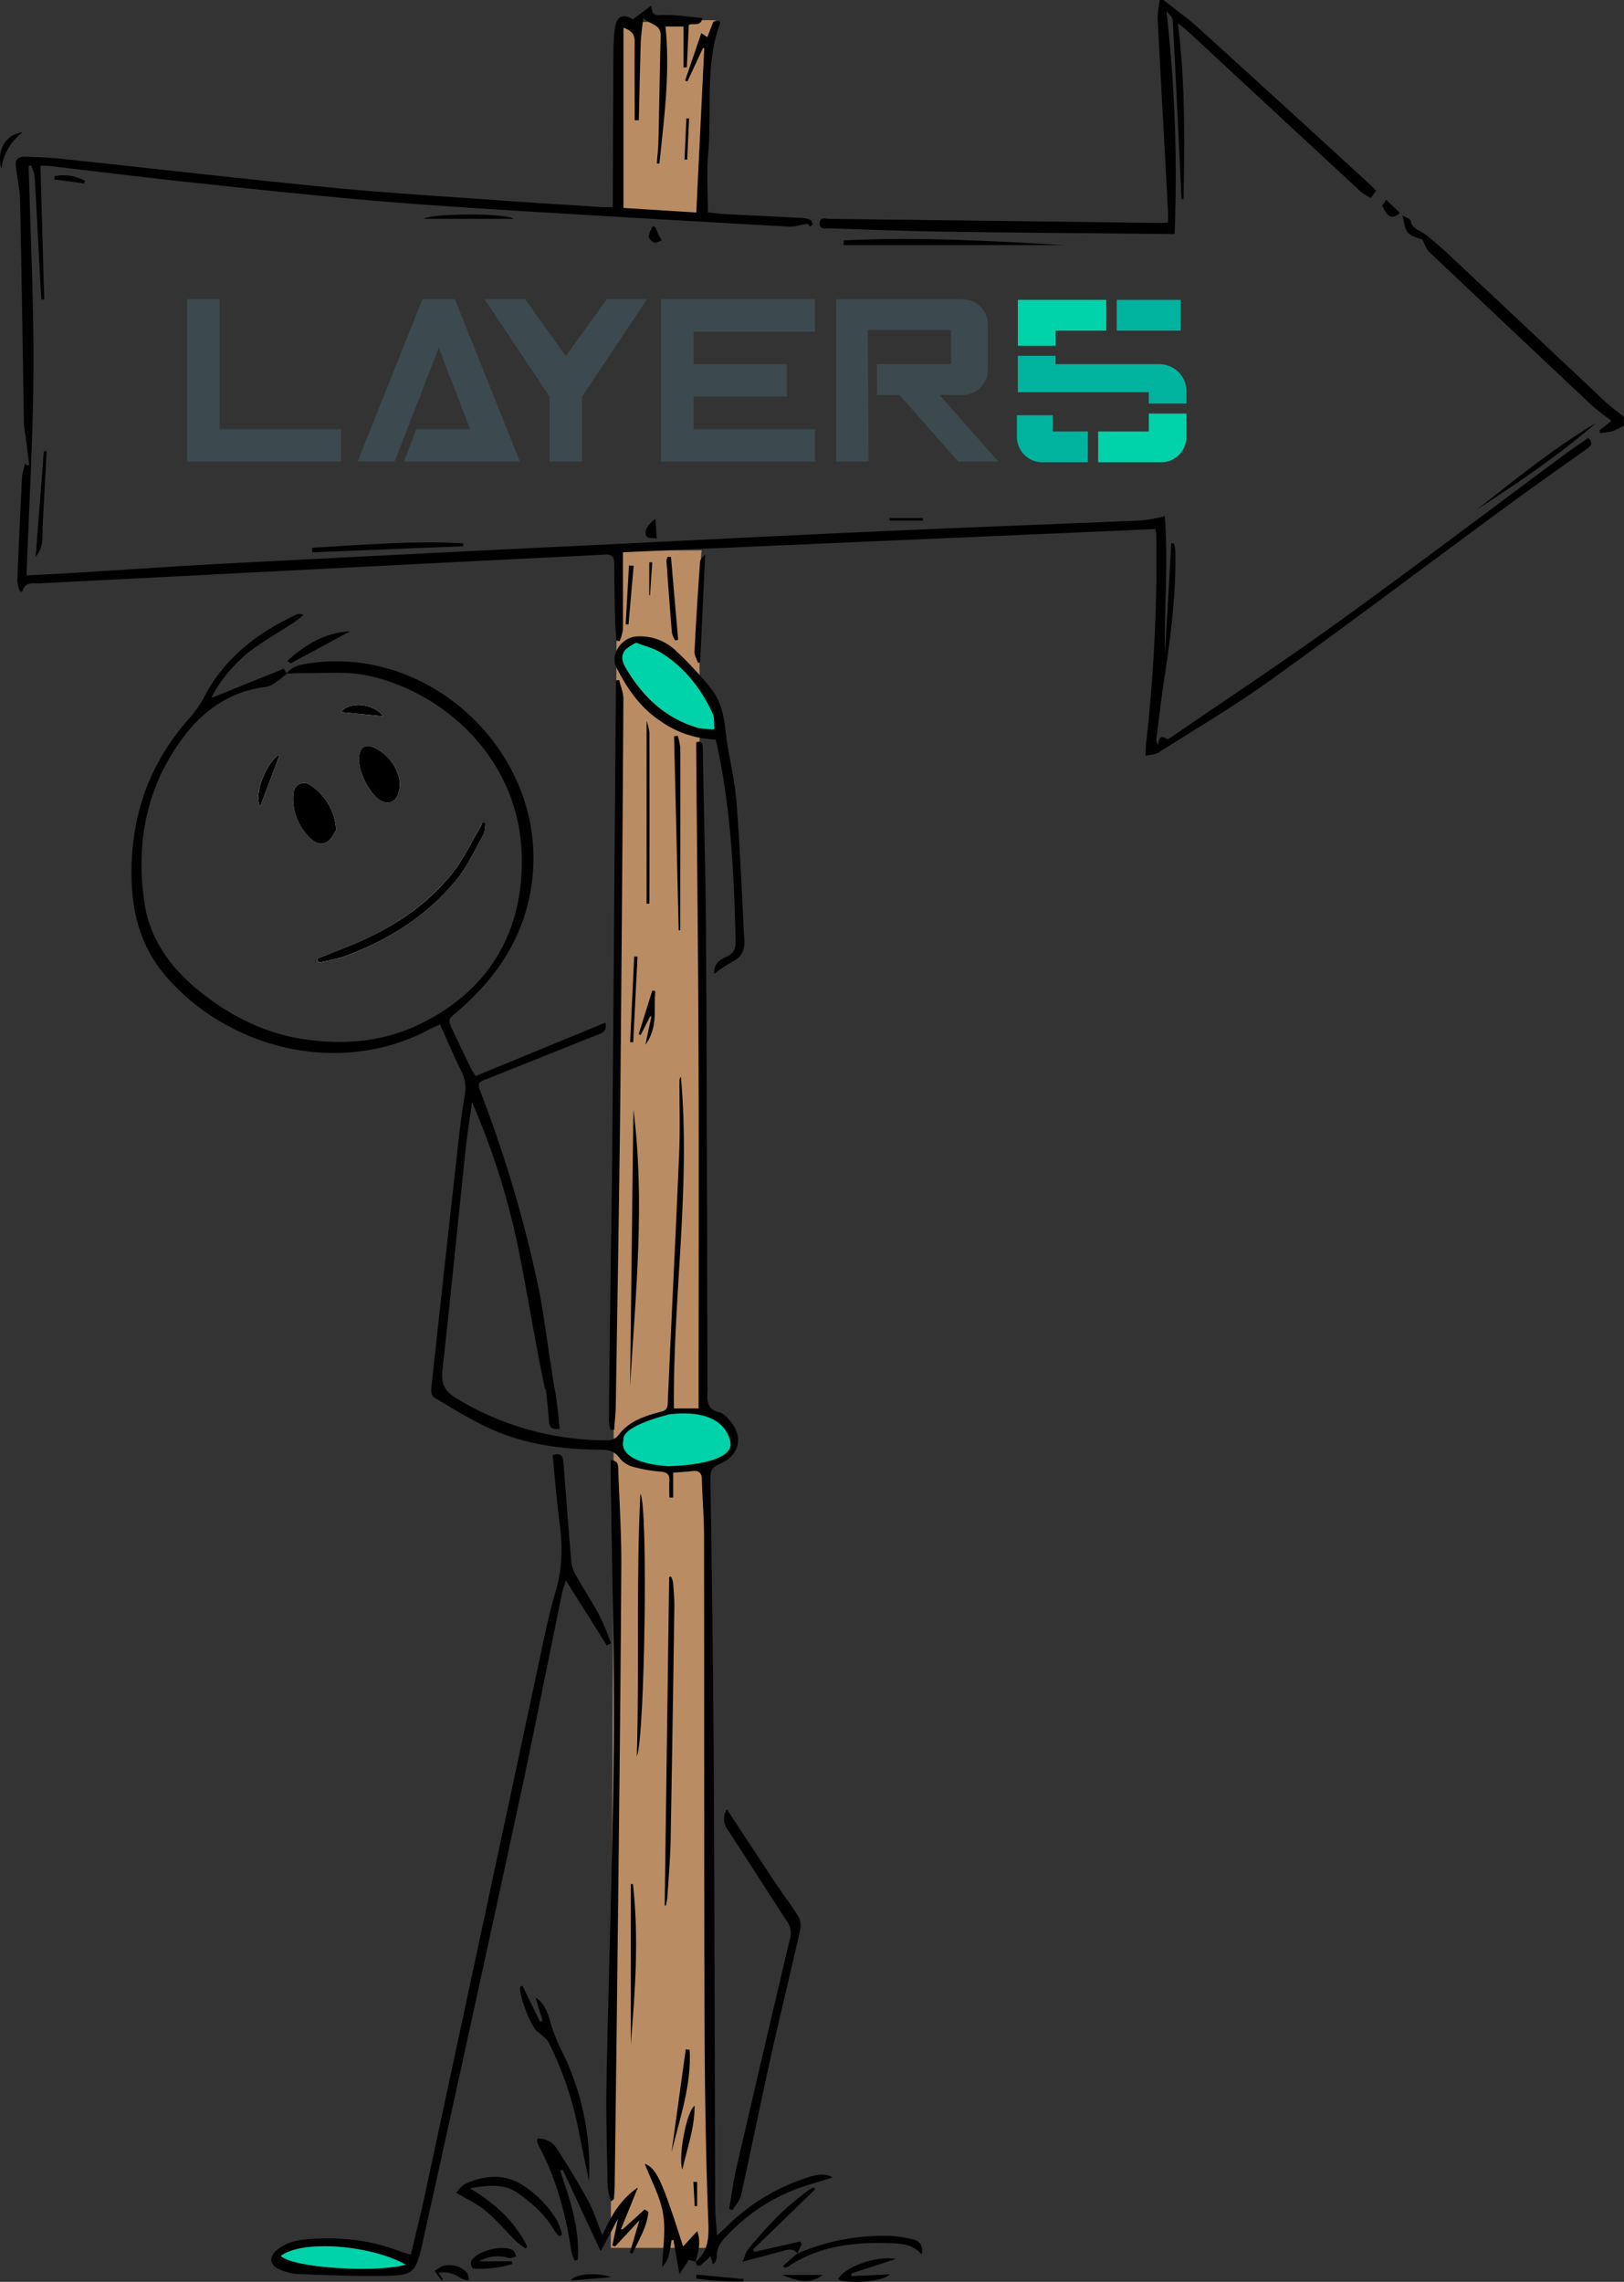 <svg xmlns="http://www.w3.org/2000/svg" viewBox="0 0 490.54 689.27"><rect x="0" y="0" width="490.54" height="689.27" fill="#333333" stroke="none"/><defs><style>.cls-1{fill:#ba8c63;}.cls-2{fill:#fff;}.cls-3{fill:#00d3a9;}.cls-4{fill:#3c494e;}.cls-5{fill:#00b39f;}</style></defs><g id="Layer_2" data-name="Layer 2"><g id="Layer_1-2" data-name="Layer 1"><g id="Wood"><path class="cls-1" d="M186.42,7l-.67,55.75L212,64.79s1.64-57.63,4.1-58.45S186.42,7,186.42,7Z"/><path class="cls-1" d="M186.31,166.26,184.49,679h31.62s-6.93-499.3-4.16-512.76Z"/></g><path d="M351.39,0c3.43,2.7,7,5.2,10.25,8.12q26.55,24.08,52.94,48.32c.38.36.7.79,1.06,1.19l-1.57,2.17A18.41,18.41,0,0,1,411,57.87q-25-23.16-50-46.38A57.28,57.28,0,0,0,355.77,7c2.29,17.76,2,35.45,1.75,53.14l-.65,0c-.14-3.11-.27-6.21-.42-9.31-.71-14.85-1.4-29.7-2.21-44.53-.05-1-1-2-1.91-2.91a442.06,442.06,0,0,1,2.47,67.31c-23.37-.24-46.43-.4-69.49-.73-11.67-.17-23.35-.64-35-1-1.15,0-2.8.38-2.74-1.57s1.73-1.3,2.84-1.29q50.16.6,100.33,1.24c.59,0,1.19-.09,2.06-.17,0-1.16.05-2.2,0-3.23-1-19.44-2.13-38.87-3.12-58.31A33.47,33.47,0,0,1,350.33,0Z"/><path d="M423.59,65.05c.87.54,2.37,1,2.51,1.66.52,2.55,2.8,2.83,4.37,4.05,2.43,1.89,4.79,3.89,7,6q23.7,22.23,47.35,44.51c1.79,1.67,3.78,3.11,5.68,4.66v2.65a25.51,25.51,0,0,1-3.5,1.68,23.49,23.49,0,0,1-3.68.55l-.18-.81,3.59-2.87c-2.17-1.71-4.23-3.1-6-4.78Q456.12,99.24,431.61,76c-.86-.81-1.2-2.16-1.94-3.58-1.19-.54-3.31-.89-4.38-2.14S424.12,66.83,423.59,65.05Z"/><path class="cls-2" d="M101.52,250.75a17.42,17.42,0,0,0-7.14-13.17c-2.67-2.1-5.62-.85-5.81,2.56A16.54,16.54,0,0,0,94,253.39c1.4,1.34,3.4,2.06,5.07.78C100.29,253.21,101,251.52,101.52,250.75Zm-5.74,38.84.36,1.17a54.74,54.74,0,0,0,7-1.54c13.65-4.87,25.72-12.27,34.87-23.66,3.21-4,5.42-8.82,7.93-13.36.56-1,.47-2.39.67-3.61l-.85-.23c-.37.73-.68,1.49-1.1,2.19-2.66,4.47-4.87,9.29-8.1,13.3-8.88,11-20.72,18-33.81,23C100.44,287.71,98.12,288.67,95.78,289.59Zm12.65-60.16c0,3.76,3,9.9,5.95,12,2.33,1.67,4.82,1.17,5.83-1.48a8.86,8.86,0,0,0,.39-4.62,13.49,13.49,0,0,0-6.73-9.08C110.54,224.25,108.46,225.51,108.43,229.43ZM78.6,243.53,84.5,228C80.58,229.75,76.49,240,78.6,243.53Zm24.48-28.42,12.71,1.24C112.66,212.25,105.24,211.84,103.08,215.11Z"/><path d="M86.68,203.5c-1.08.84-2.12,1.76-3.26,2.51a7.78,7.78,0,0,1-3,1.46c-10.71,1.29-18.81,6.89-25.1,15.29-11.18,14.93-14.34,32-11.68,50,1.62,10.95,7.89,19.55,16.41,26.47,9.08,7.37,19.25,12.64,30.84,14.53,12.46,2,24.77,1.1,36.27-4.57,16.57-8.16,27.18-21.53,29.81-39.66,5.42-37.4-22.53-61.08-46.89-65.65-5.91-1.11-12.14-.46-18.23-.57-1.75,0-3.51.1-5.27.16,1.74-2.39,4.4-2.74,7-3.13,36.64-5.42,71,27.11,67.28,64.42-1.68,16.79-10,29.93-22.59,40.67-3,2.54-3.09,2.44-1.43,6q2.72,5.76,5.5,11.48a23.75,23.75,0,0,0,1.34,2.11q19.47-8,39.17-16.11c.46,1.65,0,2.73-1.84,3.46-11.1,4.38-22.15,8.88-33.25,13.26-3.6,1.42-3.74,1.34-2.29,5.06A381,381,0,0,1,163.07,391c1,5,3.68,24.52,4.67,29.74-.88.3-2.25-1.28-3.05-1-2.89-12.67-6.73-37.87-9.86-50.35a218.9,218.9,0,0,0-12.26-36.46c-.65,4.78-1.43,9.54-1.94,14.33-2.34,22.18-4.5,44.38-7,66.54-.48,4.29.78,6.54,4.53,8.78a87.3,87.3,0,0,0,44.94,12.49,4.22,4.22,0,0,0,3.83-1.73c3.1-4,7.62-5.57,12.3-6.79,1.3-.34,2.37-.57,2.45-2.47,1.11-25.2,2.39-50.39,3.46-75.6.31-7.33.07-14.69.09-22a1.8,1.8,0,0,1,.44-1.23c3,33.4-2.44,66.63-2.11,100.18h7.46c0-33.65.1-67.09,0-100.52s-.48-66.91-.74-100.64c1.86-.83,2,.64,2,2.3.35,20,.91,40,1,60,.25,43.92.28,87.84.4,131.76,0,.71.06,1.42,0,2.12-.16,2.86,0,5.42,3.62,6.14a5.81,5.81,0,0,1,2.54,1.85c4.92,5,3.9,11.08-2.56,13.8-2.34,1-2.71,2.14-2.68,4.51.43,29.57.84,59.13,1,88.7.24,43.66.27,87.31.43,131,0,2.71.33,5.41.56,8.79,1.19-1.09,1.94-1.75,2.66-2.45a61.26,61.26,0,0,1,24.94-15.13c2.37-.73,4.84-1.38,7.36.07l-7.22,2.2a55.82,55.82,0,0,0-25.28,15.94c-1.51,1.63-2.61,3.27-2.49,5.61a3.47,3.47,0,0,1-1.2,2.51l-.73-2.46c-.9.84-1.69,1.59-2.51,2.31s-1.73,1-1.95-.59l-.1.09c3.44-3,4.09-6.56,3.91-11.23-.76-20-1.09-40-1.16-60-.17-49.41-.08-98.81-.16-148.22,0-5.66-.52-11.32-.65-17-.05-2.16-1-2.76-3-2.52-1.75.22-3.52.3-5.67.47v7.51l-1.15,0c0-1.65-.09-3.32,0-5,.12-1.9-.62-2.63-2.55-2.81a45.7,45.7,0,0,1-8.32-1.45,7.83,7.83,0,0,1-4.17-2.66c-1.64-2.36-3.83-2.52-6.22-2.54-11.89-.09-23.49-1.78-34.3-7-5.31-2.56-10.36-5.7-15.45-8.72a3,3,0,0,1-.94-2.47q4.16-38.53,8.48-77,.68-6.07,1.69-12.09a10.93,10.93,0,0,0-1-6.88c-2.23-4.6-4.26-9.31-6.51-14.29-1.21.58-2.3,1.05-3.36,1.6-27.53,14.52-61.24,5.36-79.74-16.53-7.9-9.36-10.29-20.37-10.07-32.4.33-17.72,6.31-33,18.24-46a37.59,37.59,0,0,0,4.41-6.91c6.28-11.1,15.89-18.33,27.22-23.57a2.49,2.49,0,0,1,2.06.13,33.11,33.11,0,0,1-2.65,2.11c-3.93,2.56-8,4.94-11.83,7.6a44.08,44.08,0,0,0-12.46,13.61c-.3.49-.5,1-.82,1.73L85.71,202ZM203.36,441.76a27.54,27.54,0,0,0,13.94-2.25c3.2-1.61,3.68-3.26,1.87-6.36-2.8-4.82-9-6.7-15.81-4.72ZM201.76,428c-4.57,1-8.54,2-11.75,4.88a4.23,4.23,0,0,0,.45,6.26c3.42,2.24,7.29,2.76,11.3,2.78Z"/><path d="M351.81,155.93c1.15,13.75-.19,27.67.05,41.6q1-16.68,1.94-33.36l.73-.09a12,12,0,0,1,.49,2.24c.26,12.71-1.32,25.26-3.21,37.78-1,6.45-1.74,12.93-2.56,19.4a2.44,2.44,0,0,0,.53,1.41c.31-1.71.57-3.09,2.67-1.68.34.23,1.53-.69,2.26-1.19,16.63-11.42,33.46-22.54,49.81-34.35,23-16.63,45.66-33.78,68.47-50.69,2.19-1.62,4.47-3.11,6.76-4.7,1.66,1.58.75,2.44-.56,3.37-8.37,6-16.77,11.84-25,17.92-23.45,17.25-46.68,34.79-70.32,51.78-10.89,7.84-22.5,14.68-33.85,21.88-1.1.7-2.63.72-4,1.06.05-1.23,0-2.46.16-3.67a496.12,496.12,0,0,0,3.1-63.08,17.63,17.63,0,0,0-.27-1.75l-160.84,7c0,8.26,0,15.77,0,23.27a14.49,14.49,0,0,1-1,3.59l-1-.18c-.14-2.33-.35-4.67-.4-7-.12-5.4-.2-10.8-.21-16.2,0-2.14-.79-2.91-3-2.78-10.6.61-21.21,1.08-31.81,1.61l-49.32,2.5-87.22,4.48c-.71,0-1.41.09-2.12.11-2.13.06-4.56-.66-5.39,2.63L6,178.54a11.29,11.29,0,0,1-.76-3.08q.62-15.78,1.43-31.57a21.3,21.3,0,0,1,1-3.93l.43.6.73-.05c-.38-3-.75-6-1.13-9a27.9,27.9,0,0,1-.45-3.1c-.39-22.66-.71-45.32-1.19-68-.07-3.57-1-7.13-1.31-10.71C4.6,47.92,6,47.3,7.54,47.35c3.63.13,7.26.22,10.87.6,27.09,2.88,54.16,6,81.28,8.68,17.16,1.68,34.4,2.68,51.61,3.92,10.06.73,20.13,1.33,30.19,2,1,.06,2.11,0,3.61,0,0-1.17,0-2.28,0-3.39.06-14.61.1-29.22.2-43.83a54.44,54.44,0,0,1,.44-6.88c.46-3.54,2.49-4.43,5.42-2.6l5.5-4.13c.33,2,.46,3,2.77,2.83,4.18-.23,8.42.54,12.76.9-.54,2.76-3,1.46-4.14,2.05-.2,4.42-.39,8.64-.59,12.86h-1V8H201c1.45,14-.4,27.67-1.82,41.38l-.78,0c.17-2.31.44-4.63.49-6.94.25-10.54.39-21.07.68-31.6.1-3.52-3-3.32-5.3-5.35-.3,3-.66,5.25-.73,7.53-.25,7.76-.39,15.52-.58,23.29l-1.25,0V33.48c0-7-.07-14,0-21,0-2.29-1.12-3.29-3.39-4.13V62.82l22,1.37c.8-16.6,1.61-33.08,2.41-49.57l-.39-.14-4.7,10.11-.7-.26L211.84,10l1.82,1.24c.6-1.55,1.14-3,1.83-4.72l1.76-.18c.15.31.31.5.28.6-4.7,12.88-2.44,26.42-3.63,39.62-.52,5.7-.09,11.48-.09,17.59,1.51.15,3.4.42,5.3.53,7.69.41,15.38.75,23.07,1.16a7.54,7.54,0,0,1,2.54.54c.38.16.62.86.72,1.36,0,.19-.51.49-.79.74l-.68-.9c-2,.31-3.92,1-5.81.86q-39.22-2.17-78.45-4.55c-16.07-1-32.15-2-48.19-3.39-18.51-1.62-37-3.6-55.45-5.58-13.81-1.48-27.59-3.22-41.39-4.82a18.68,18.68,0,0,0-2.48,0l1.16,40.35-.81.07c-.09-1.21-.22-2.41-.29-3.63-.59-11.22-1.14-22.44-1.8-33.66a12.81,12.81,0,0,0-1.12-3.31l-.68.24c.53,20.54,1.55,41.07,1.44,61.6s-1.33,41-2.09,62.05c4.54-.23,9.18-.44,13.81-.73,16.43-1,32.85-2.17,49.28-3q57.27-3,114.54-5.73c27-1.34,53.92-2.7,80.88-3.9,26.17-1.17,52.35-2.13,78.52-3.25A49.47,49.47,0,0,0,351.81,155.93Z"/><path d="M124.08,681.05c1.43-6,2.92-11.83,4.18-17.69q17.06-79.47,34.06-159c1.72-8,3.27-16.14,5.61-24,2-6.83,2-13.51,1.08-20.41-.87-6.74-1.4-13.53-2.08-20.35,2.46-1,3.11.28,3.26,2.22.77,9.7,1.49,19.4,2.31,29.1a10.77,10.77,0,0,0,1.09,4.25c2.44,4.41,5.22,8.63,7.6,13.06a81,81,0,0,1,3.35,8.15l-1.24.65c-4-6.38-8.05-12.75-12.37-19.61-.48,1.56-.92,2.65-1.16,3.79-4.44,21.56-8.68,43.16-13.33,64.67q-14.19,65.72-28.75,131.34c-2.13,9.64-2.8,10.18-12.74,10.26-8.39.07-16.78-.26-25.17-.59a15.53,15.53,0,0,1-5.34-1.4c-3-1.29-3.31-3.64-.86-5.77,2.89-2.49,6.47-3.15,10.13-3.4,9.1-.6,18,.26,26.61,3.55C121.45,680.33,122.63,680.61,124.08,681.05Zm-39.26.37c3.42,3.55,28.45,5.23,37.75,2.66C112.46,678.3,91.64,676.36,84.82,681.42Z"/><path d="M184.39,431.92a14.39,14.39,0,0,1-.46-2.66q.19-21,.48-41.93c.15-12.22.38-24.43.49-36.64q.6-70.9,1.13-141.81c0-1.1,0-2.21,0-3.31l1-.18c.44,1.94,1.29,3.88,1.27,5.82q-.36,60.15-.93,120.29c-.33,30.8-.88,61.6-1.36,92.4,0,2.67-.33,5.33-.5,8Z"/><path d="M184.46,441.11c2.39,0,2.25,1.62,2.29,3,.35,9.82,1,19.64.92,29.46-.2,34.88-.6,69.75-1,104.63q-.45,40.88-1,81.77c0,1.41-.13,2.82-.23,4.23,0,.12-.23.22-.87.79a22.68,22.68,0,0,1-1-4.32c-.2-10.53-.57-21.06-.37-31.59.65-34,1.89-67.94,2.18-101.92.23-27.43-.58-54.88-.92-82.31C184.45,443.61,184.46,442.39,184.46,441.11Z"/><path d="M215.73,294.18c-.15-3.3,1.91-4.36,3.87-5.27s2.63-2.25,2.58-4.53c-.44-20-1.36-40-5.67-59.61-.1-.42-.2-.83-.34-1.39a30.33,30.33,0,0,1-16.84-5.7c-6-4-9.94-9.77-13.12-16.05-2-3.87,1.51-9.1,6.09-9.38a15.59,15.59,0,0,1,11.7,4.17,112.11,112.11,0,0,1,10.48,11.2c3.06,3.7,4.15,8.18,4.66,13,.77,7.19,2.73,14.27,3.3,21.47,1.12,13.92,1.64,27.89,2.37,41.84.15,2.8-.59,5.09-3.44,6.46A47.88,47.88,0,0,0,215.73,294.18Zm-23.59-100a15.51,15.51,0,0,0-3.09,2c-1.69,1.78-1.07,3.79,0,5.62,5.15,8.76,12.12,15.37,22.15,18.16a23.2,23.2,0,0,0,4.59.35c-.17-1.61.08-3.41-.57-4.8-3.5-7.5-8.48-13.88-15.57-18.29C197.47,195.81,194.81,195.21,192.14,194.17Z"/><path d="M219.55,546.51c5.06,7.68,9.88,15.07,14.77,22.42,2.25,3.38,4.77,6.59,6.87,10.06a6.15,6.15,0,0,1,.46,4.18c-2.9,12.84-6.05,25.63-8.9,38.48-3.07,13.8-5.85,27.66-8.92,41.46-.36,1.62-1.69,3-2.58,4.53l-1-.4c.71-4.1,1.23-8.25,2.17-12.3q8-34.61,16.15-69.18a6,6,0,0,0-.72-5.19c-6.06-9.23-11.95-18.58-18-27.81A5.47,5.47,0,0,1,219.55,546.51Z"/><path d="M188.11,673.36l6.65-6,1.1.8c-.46,4.59-2.94,8.45-4.8,12.54l-.82-.25,2.91-9.79-7.35,7.9-.83-.28c.53-2.53,1.07-5.07,1.72-8.14L181.44,680c-4-8.55-7.72-16.57-11.45-24.6l-.79.28c3,8.77,6,17.54,5.28,26.92l-.87.26a13.6,13.6,0,0,1-1-2.66c-1.7-11.26-4.53-22.16-10-32.26a5.34,5.34,0,0,1-.39-1.25,2.59,2.59,0,0,1,.15-.71,6.34,6.34,0,0,1,5.91,3.2c3.3,5.1,6.49,10.29,9.39,15.63,1.68,3.08,2.71,6.51,4.28,10.4,2.53-5.79,5.5-10.9,10.74-14.45q-2.58,6.33-5.15,12.67Z"/><path d="M200.77,575.54l1.35-99.18.57-.13a7.12,7.12,0,0,1,.6,1.71c.19,2.47.43,4.94.4,7.41q-.49,35.19-1.12,70.37c-.11,5.84-.63,11.66-1,17.49a16.71,16.71,0,0,1-.48,2.42Z"/><path d="M137.77,662.33c.69-.68,1.61-2.18,2.93-2.76,5.58-2.41,11.32-3.08,16.78.24a32.11,32.11,0,0,1,10.86,11.09,22,22,0,0,1,1.47,4.16l-.91.45a13.87,13.87,0,0,1-1.52-1.84c-2.66-4.64-6.57-8.07-10.83-11.13s-9.11-2.48-14.62-1.53c7.74,4.6,13.62,10.08,17.31,17.58l-.49.6a28.08,28.08,0,0,1-2.93-2.25c-3.08-3.05-5.89-6.4-9.19-9.18C144.16,665.68,141.09,664.32,137.77,662.33Z"/><path d="M157.8,599.82q2.65,5.45,5.33,10.88l.8-.3c-.75-2.39-1.5-4.78-2.16-6.91,1.58.63,3.11,2.92,4,5.71a58,58,0,0,0,3.32,9.15,79,79,0,0,1,8.8,40.45c-1.11-5.46-2.24-10.91-3.34-16.37A102.8,102.8,0,0,0,165.76,617c-.56-1.14-1.84-1.92-2.8-2.86a7.31,7.31,0,0,0-.65-.43c-1.95-1.56-5.48-10.73-5.22-13.51Z"/><path d="M192.36,530.49c.77-26.72-.22-53,1.07-79.3C195.83,454.76,194.74,525.47,192.36,530.49Z"/><path d="M191.32,335.16c3.58,27.85.65,55.74-1,83.64Z"/><path d="M210.21,683.19l-2.11-.6-2.88,4.35c-.7-4-1.25-7.16-1.79-10.29l-.57,0c-.27,1.52-.44,3.06-.84,4.54a7.84,7.84,0,0,1-2,3.56c.16-5.36,1.14-10.87.27-16.06s-3.58-10-5.53-15.11c3.55,1.41,5.23,5.08,11.57,25,1.28-1.39,2.59-2.8,4.29-4.66,1.28,3.87.14,6.59-.55,9.34Z"/><path d="M254.84,72.62c22.21-1.12,44.38.13,66.55,1.42H254.82Z"/><path d="M240.78,680.76a65,65,0,0,1,27.57-5.38,34,34,0,0,1,7.56,1.09c2,.49,3,2,2.47,4.5-2.94-3.43-6.91-3.3-10.57-3.4-10.46-.29-20.64,1-29.64,7a7.55,7.55,0,0,1-1.16.51l-.5-.64,4.35-3.8Z"/><path d="M240.86,680.67c-1.33-1.73-3-1.13-4.66-.67-3.73,1-7.46,2-11.94,3.18.73-1.61,1-3,1.85-3.95,3-3.55,6.1-7.08,9.4-10.37a102.91,102.91,0,0,1,7.88-6.68,20.83,20.83,0,0,1,2.31-1.44l.49.61-18.75,18.14.46.72,13.78-3.14.48.79c-.46,1-.91,1.93-1.37,2.89Z"/><path d="M94.27,165.46c15.21-.86,30.41-2.22,45.68-1.33l0,.86-45.64,1.85Z"/><path d="M205,281q-.69-29.28-1.39-58.57l1.09-.19a17.72,17.72,0,0,1,.78,3.66c.06,13.34,0,26.68,0,40V281Z"/><path d="M195.31,273V217.77a15.63,15.63,0,0,1,.84,3.53q.07,25.83,0,51.65Z"/><path d="M446.14,153.9c11.67-9.2,23.26-18.56,36.07-26.24C471,137.42,458.65,145.77,446.14,153.9Z"/><path d="M213,167.42c-.53,11.25-1,21.94-1.53,32.63l-.62.2c-.37-1.14-1.12-2.3-1.07-3.43q.69-13.63,1.69-27.25C211.53,168.83,212.46,168.16,213,167.42Z"/><path d="M190.53,617.39V569.1h.65C193,585.16,191.89,601.22,190.53,617.39Z"/><path d="M144.72,683.07h9.9l.06.84a35,35,0,0,1-11.79,1.35,2.63,2.63,0,0,1-.62-2.14c1.58-3.27,9.91-5.34,12.85-3.26.44.32.52,1.16.76,1.75-.7.17-1.49.64-2.09.47A11.27,11.27,0,0,0,144.72,683.07Z"/><path d="M257.23,687.55l11.49-.56c-1.65,2.22-12.49,3-15.54,1.55,1.46-3.57,11.57-7.4,17.38-6.18l-13.48,4.4Z"/><path d="M208.32,619.18c.58,10.67-3,20.73-5.48,30.94l4.3-31.11Z"/><path d="M155.16,66.08H128C130.32,64.54,151.78,64.19,155.16,66.08Z"/><path d="M202.67,168.22q1.08,12.51,2.17,25l-.87.27a7.45,7.45,0,0,1-1-2.26c-.62-7.28-1.15-14.57-1.67-21.86a3.56,3.56,0,0,1,.4-1.19Z"/><path d="M14.1,136.3q-.62,11.22-1.22,22.44c-.09,1.75.06,3.53-.2,5.25a9,9,0,0,1-1.91,4.22l2.48-31.92Z"/><path d="M165.78,417.7c.68,1,1.77,1.95,2,3.05.6,3.59.87,7.24,1.27,10.86-2.31.3-3.11-.45-3.24-2.36-.25-3.71-.71-7.4-1.08-11.1Z"/><path d="M105.76,190.67c-6.36,3.45-12.1,6.58-17.87,9.66-.15.08-.55-.32-1.15-.7C92.21,194.83,97.88,191.12,105.76,190.67Z"/><path d="M209.81,636.08c0,6.89-2.28,12.78-3.69,19.28C204.77,651.85,207.31,637.74,209.81,636.08Z"/><path d="M197.94,299.4c-.59,5.23,1,10.77-3,16.19.7-3.25,1.25-5.85,1.8-8.44l-.34-.19-2.88,5.7-.6-.26,4.12-13.22Z"/><path d="M132.41,686.55l1.46,2c-.23.13-.48.29-.49.28-.72-1-1.41-1.93-2.11-2.9,1-.56,2-1.47,3-1.6,2.52-.3,5,.15,6.77,2.21.47.54.44,1.5.64,2.27a6,6,0,0,1-2.18-.46C137.5,687,135.44,686,132.41,686.55Z"/><path d="M190.34,314.8q.61-12.94,1.22-25.88l1,.05q-.65,12.93-1.3,25.87Z"/><path d="M.4,51c-1.5-5.57,1.33-10.57,6.43-11A16.28,16.28,0,0,0,.4,51Z"/><path d="M191.4,170.89q-.78,8.87-1.55,17.74l-.86-.06,1-17.75Z"/><path d="M210.38,687.07l14.26,1.36-.06.69a84.44,84.44,0,0,1-14.31-.86Z"/><path d="M236.27,687.17h12.2C244.42,690.39,240.36,688.76,236.27,687.17Z"/><path d="M268.69,156.49h10.08v.76H268.7Z"/><path d="M198,156.8c.12,1.92.21,3.53.35,5.82-1-.14-2.35.08-2.92-.49C194.24,161,195.55,158.22,198,156.8Z"/><path d="M198,68.67c.28.69.52,1.39.84,2.06s.71,1.25,1.06,1.87c-.78.26-1.69.88-2.32.67s-1.65-1.24-1.63-1.88a9.46,9.46,0,0,1,1.23-3.07Z"/><path d="M172.42,688.86c1.16-2.06,7.82-2.55,12.2-1Z"/><path d="M16.51,53.22a13.87,13.87,0,0,1,9.1,1.34l-.12.86L16.37,54.2Z"/><path d="M417.47,62.16l1.22-1.82,4.19,4C419.7,67.08,418.72,64.28,417.47,62.16Z"/><path d="M206.77,48.21q.27-6.23.55-12.44l.82,0-.57,12.43Z"/><path d="M196.12,179.81v-9.95l.9,0q-.33,5-.68,9.94Z"/><path d="M167,417.39c-3.19-.84-3.59-2-1.5-4.53C166,414.4,166.42,415.74,167,417.39Z"/><path d="M210.58,659.06v7.33l-.74,0c-.13-2.44-.27-4.88-.4-7.32Z"/><path d="M101.52,250.75c-.54.77-1.23,2.46-2.48,3.42-1.67,1.28-3.67.56-5.07-.78a16.54,16.54,0,0,1-5.4-13.25c.19-3.41,3.14-4.66,5.81-2.56A17.42,17.42,0,0,1,101.52,250.75Z"/><path d="M95.78,289.59c2.34-.92,4.66-1.88,7-2.77,13.09-5,24.93-11.93,33.81-23,3.23-4,5.44-8.83,8.1-13.3.42-.7.73-1.46,1.1-2.19l.85.23c-.2,1.22-.11,2.6-.67,3.61-2.51,4.54-4.72,9.36-7.93,13.36-9.15,11.39-21.22,18.79-34.87,23.66a54.74,54.74,0,0,1-7,1.54Z"/><path d="M108.43,229.43c0-3.92,2.11-5.18,5.44-3.17a13.49,13.49,0,0,1,6.73,9.08,8.86,8.86,0,0,1-.39,4.62c-1,2.65-3.5,3.15-5.83,1.48C111.45,239.33,108.4,233.19,108.43,229.43Z"/><path d="M78.6,243.53c-2.11-3.5,2-13.78,5.9-15.56Z"/><path d="M103.08,215.11c2.16-3.27,9.58-2.86,12.71,1.24Z"/><path class="cls-3" d="M84.82,681.42c6.82-5.06,27.64-3.12,37.75,2.66C113.27,686.65,88.24,685,84.82,681.42Z"/><path class="cls-3" d="M192.14,194.17c2.67,1,5.33,1.64,7.52,3,7.09,4.41,12.07,10.79,15.57,18.29.65,1.39.4,3.19.57,4.8a23.2,23.2,0,0,1-4.59-.35c-10-2.79-17-9.4-22.15-18.16-1.08-1.83-1.7-3.84,0-5.62A15.51,15.51,0,0,1,192.14,194.17Z"/><path class="cls-4" d="M66.34,90.37H56.52v49.06h46.53v-9.81H66.34Z"/><path class="cls-4" d="M127.6,90.37,108,139.43h11.2l13.33-34.34L142,129.62H125.7l-3.65,9.81h35L137.41,90.37Z"/><path class="cls-4" d="M170.9,107.55,158.63,90.37H146.37L166,119.81v19.62h9.81V119.81l19.62-29.44H183.31Z"/><path class="cls-4" d="M199.66,98.1v41.33h46.53v-9.81h-36.7v-9.81h28.19V110H209.49v-9.81h36.7V90.37H199.66Z"/><path class="cls-4" d="M262.12,99.73h25.17v10.21H264.85l.09,9.36h6.74l17.79,20.15h12.11L283.79,119.3h7a7.62,7.62,0,0,0,7.62-7.62V98a7.62,7.62,0,0,0-7.62-7.61H252.57v49.06h9.81l-.24-39.72Z"/><path class="cls-5" d="M356.65,90.58H337.32v9.3h19.33Z"/><path class="cls-5" d="M358.39,121.93v-3.86A8.21,8.21,0,0,0,350,110H318.85v-2.53H307.43v11H347v3.43h11.43Z"/><path class="cls-3" d="M318.87,104.46V99.88h15.29v-9.3H307.45v13.88Z"/><path class="cls-3" d="M347,124.92v5.42H331.7v9.3h18.83a7.7,7.7,0,0,0,7.84-7.58v-7.14H347Z"/><path class="cls-5" d="M318,125.43v4.91h10.59v9.3H315a7.7,7.7,0,0,1-7.84-7.58v-6.64H318Z"/><path class="cls-3" d="M202.32,427.19s-14.69,3.4-14,7.79c0,0-2.77,6.7,13.43,7.91,0,0,18.24-.16,18.94-6.38C220.7,436.51,220.71,425.11,202.32,427.19Z"/></g></g></svg>